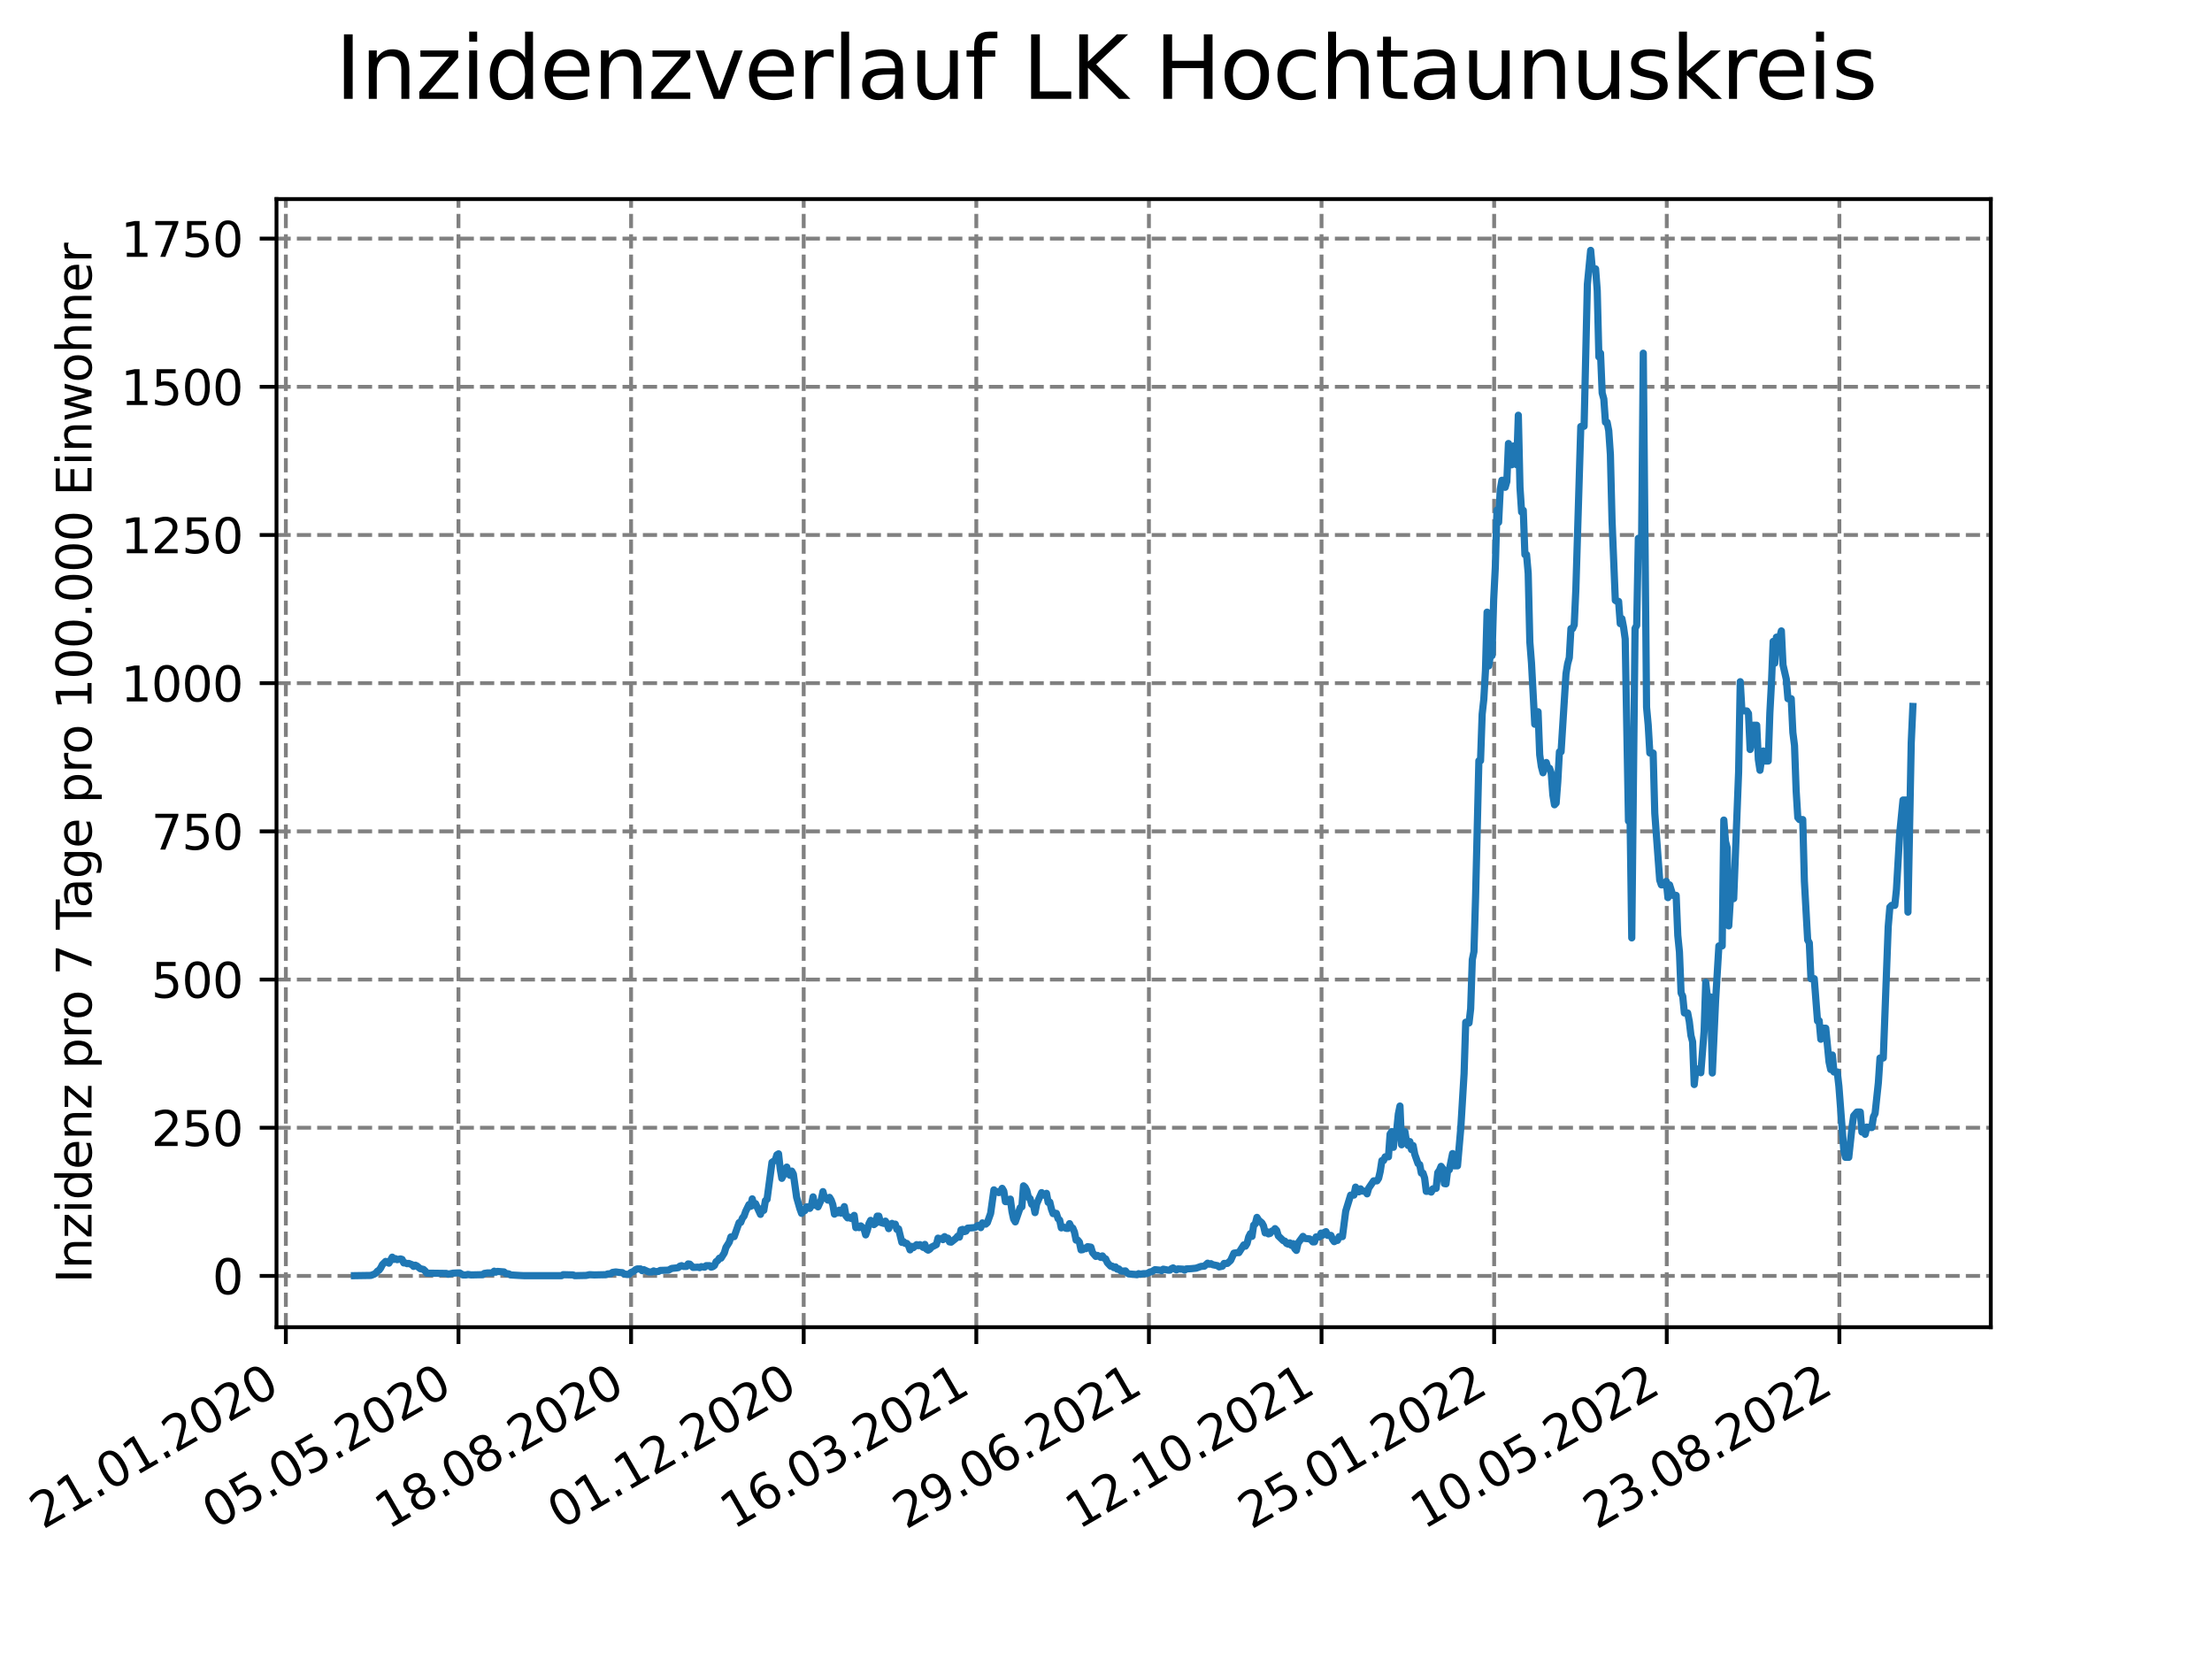 <?xml version="1.0" encoding="utf-8" standalone="no"?>
<!DOCTYPE svg PUBLIC "-//W3C//DTD SVG 1.1//EN"
  "http://www.w3.org/Graphics/SVG/1.1/DTD/svg11.dtd">
<svg xmlns:xlink="http://www.w3.org/1999/xlink" width="460.8pt" height="345.6pt" viewBox="0 0 460.8 345.6" xmlns="http://www.w3.org/2000/svg" version="1.1">
 <defs>
  <style type="text/css">*{stroke-linejoin: round; stroke-linecap: butt}</style>
 </defs>
 <g id="figure_1">
  <g id="patch_1">
   <path d="M 0 345.6 
L 460.8 345.6 
L 460.8 0 
L 0 0 
z
" style="fill: #ffffff"/>
  </g>
  <g id="axes_1">
   <g id="patch_2">
    <path d="M 57.6 276.48 
L 414.72 276.48 
L 414.72 41.472 
L 57.6 41.472 
z
" style="fill: #ffffff"/>
   </g>
   <g id="matplotlib.axis_1">
    <g id="xtick_1">
     <g id="line2d_1">
      <path d="M 59.549 276.48 
L 59.549 41.472 
" clip-path="url(#p6ca1a8570a)" style="fill: none; stroke-dasharray: 2.96,1.28; stroke-dashoffset: 0; stroke: #808080; stroke-width: 0.8"/>
     </g>
     <g id="line2d_2">
      <defs>
       <path id="mdd87f46c0c" d="M 0 0 
L 0 3.5 
" style="stroke: #000000; stroke-width: 0.8"/>
      </defs>
      <g>
       <use xlink:href="#mdd87f46c0c" x="59.549" y="276.48" style="stroke: #000000; stroke-width: 0.8"/>
      </g>
     </g>
     <g id="text_1">
      <!-- 21.01.2020 -->
      <g transform="translate(8.924 318.689) rotate(-30) scale(0.1 -0.1)">
       <defs>
        <path id="DejaVuSans-32" d="M 1228 531 
L 3431 531 
L 3431 0 
L 469 0 
L 469 531 
Q 828 903 1448 1529 
Q 2069 2156 2228 2338 
Q 2531 2678 2651 2914 
Q 2772 3150 2772 3378 
Q 2772 3750 2511 3984 
Q 2250 4219 1831 4219 
Q 1534 4219 1204 4116 
Q 875 4013 500 3803 
L 500 4441 
Q 881 4594 1212 4672 
Q 1544 4750 1819 4750 
Q 2544 4750 2975 4387 
Q 3406 4025 3406 3419 
Q 3406 3131 3298 2873 
Q 3191 2616 2906 2266 
Q 2828 2175 2409 1742 
Q 1991 1309 1228 531 
z
" transform="scale(0.016)"/>
        <path id="DejaVuSans-31" d="M 794 531 
L 1825 531 
L 1825 4091 
L 703 3866 
L 703 4441 
L 1819 4666 
L 2450 4666 
L 2450 531 
L 3481 531 
L 3481 0 
L 794 0 
L 794 531 
z
" transform="scale(0.016)"/>
        <path id="DejaVuSans-2e" d="M 684 794 
L 1344 794 
L 1344 0 
L 684 0 
L 684 794 
z
" transform="scale(0.016)"/>
        <path id="DejaVuSans-30" d="M 2034 4250 
Q 1547 4250 1301 3770 
Q 1056 3291 1056 2328 
Q 1056 1369 1301 889 
Q 1547 409 2034 409 
Q 2525 409 2770 889 
Q 3016 1369 3016 2328 
Q 3016 3291 2770 3770 
Q 2525 4250 2034 4250 
z
M 2034 4750 
Q 2819 4750 3233 4129 
Q 3647 3509 3647 2328 
Q 3647 1150 3233 529 
Q 2819 -91 2034 -91 
Q 1250 -91 836 529 
Q 422 1150 422 2328 
Q 422 3509 836 4129 
Q 1250 4750 2034 4750 
z
" transform="scale(0.016)"/>
       </defs>
       <use xlink:href="#DejaVuSans-32"/>
       <use xlink:href="#DejaVuSans-31" x="63.623"/>
       <use xlink:href="#DejaVuSans-2e" x="127.246"/>
       <use xlink:href="#DejaVuSans-30" x="159.033"/>
       <use xlink:href="#DejaVuSans-31" x="222.656"/>
       <use xlink:href="#DejaVuSans-2e" x="286.279"/>
       <use xlink:href="#DejaVuSans-32" x="318.066"/>
       <use xlink:href="#DejaVuSans-30" x="381.689"/>
       <use xlink:href="#DejaVuSans-32" x="445.312"/>
       <use xlink:href="#DejaVuSans-30" x="508.936"/>
      </g>
     </g>
    </g>
    <g id="xtick_2">
     <g id="line2d_3">
      <path d="M 95.508 276.48 
L 95.508 41.472 
" clip-path="url(#p6ca1a8570a)" style="fill: none; stroke-dasharray: 2.96,1.28; stroke-dashoffset: 0; stroke: #808080; stroke-width: 0.8"/>
     </g>
     <g id="line2d_4">
      <g>
       <use xlink:href="#mdd87f46c0c" x="95.508" y="276.48" style="stroke: #000000; stroke-width: 0.8"/>
      </g>
     </g>
     <g id="text_2">
      <!-- 05.05.2020 -->
      <g transform="translate(44.883 318.689) rotate(-30) scale(0.1 -0.1)">
       <defs>
        <path id="DejaVuSans-35" d="M 691 4666 
L 3169 4666 
L 3169 4134 
L 1269 4134 
L 1269 2991 
Q 1406 3038 1543 3061 
Q 1681 3084 1819 3084 
Q 2600 3084 3056 2656 
Q 3513 2228 3513 1497 
Q 3513 744 3044 326 
Q 2575 -91 1722 -91 
Q 1428 -91 1123 -41 
Q 819 9 494 109 
L 494 744 
Q 775 591 1075 516 
Q 1375 441 1709 441 
Q 2250 441 2565 725 
Q 2881 1009 2881 1497 
Q 2881 1984 2565 2268 
Q 2250 2553 1709 2553 
Q 1456 2553 1204 2497 
Q 953 2441 691 2322 
L 691 4666 
z
" transform="scale(0.016)"/>
       </defs>
       <use xlink:href="#DejaVuSans-30"/>
       <use xlink:href="#DejaVuSans-35" x="63.623"/>
       <use xlink:href="#DejaVuSans-2e" x="127.246"/>
       <use xlink:href="#DejaVuSans-30" x="159.033"/>
       <use xlink:href="#DejaVuSans-35" x="222.656"/>
       <use xlink:href="#DejaVuSans-2e" x="286.279"/>
       <use xlink:href="#DejaVuSans-32" x="318.066"/>
       <use xlink:href="#DejaVuSans-30" x="381.689"/>
       <use xlink:href="#DejaVuSans-32" x="445.312"/>
       <use xlink:href="#DejaVuSans-30" x="508.936"/>
      </g>
     </g>
    </g>
    <g id="xtick_3">
     <g id="line2d_5">
      <path d="M 131.466 276.48 
L 131.466 41.472 
" clip-path="url(#p6ca1a8570a)" style="fill: none; stroke-dasharray: 2.96,1.28; stroke-dashoffset: 0; stroke: #808080; stroke-width: 0.8"/>
     </g>
     <g id="line2d_6">
      <g>
       <use xlink:href="#mdd87f46c0c" x="131.466" y="276.48" style="stroke: #000000; stroke-width: 0.8"/>
      </g>
     </g>
     <g id="text_3">
      <!-- 18.08.2020 -->
      <g transform="translate(80.841 318.689) rotate(-30) scale(0.1 -0.1)">
       <defs>
        <path id="DejaVuSans-38" d="M 2034 2216 
Q 1584 2216 1326 1975 
Q 1069 1734 1069 1313 
Q 1069 891 1326 650 
Q 1584 409 2034 409 
Q 2484 409 2743 651 
Q 3003 894 3003 1313 
Q 3003 1734 2745 1975 
Q 2488 2216 2034 2216 
z
M 1403 2484 
Q 997 2584 770 2862 
Q 544 3141 544 3541 
Q 544 4100 942 4425 
Q 1341 4750 2034 4750 
Q 2731 4750 3128 4425 
Q 3525 4100 3525 3541 
Q 3525 3141 3298 2862 
Q 3072 2584 2669 2484 
Q 3125 2378 3379 2068 
Q 3634 1759 3634 1313 
Q 3634 634 3220 271 
Q 2806 -91 2034 -91 
Q 1263 -91 848 271 
Q 434 634 434 1313 
Q 434 1759 690 2068 
Q 947 2378 1403 2484 
z
M 1172 3481 
Q 1172 3119 1398 2916 
Q 1625 2713 2034 2713 
Q 2441 2713 2670 2916 
Q 2900 3119 2900 3481 
Q 2900 3844 2670 4047 
Q 2441 4250 2034 4250 
Q 1625 4250 1398 4047 
Q 1172 3844 1172 3481 
z
" transform="scale(0.016)"/>
       </defs>
       <use xlink:href="#DejaVuSans-31"/>
       <use xlink:href="#DejaVuSans-38" x="63.623"/>
       <use xlink:href="#DejaVuSans-2e" x="127.246"/>
       <use xlink:href="#DejaVuSans-30" x="159.033"/>
       <use xlink:href="#DejaVuSans-38" x="222.656"/>
       <use xlink:href="#DejaVuSans-2e" x="286.279"/>
       <use xlink:href="#DejaVuSans-32" x="318.066"/>
       <use xlink:href="#DejaVuSans-30" x="381.689"/>
       <use xlink:href="#DejaVuSans-32" x="445.312"/>
       <use xlink:href="#DejaVuSans-30" x="508.936"/>
      </g>
     </g>
    </g>
    <g id="xtick_4">
     <g id="line2d_7">
      <path d="M 167.425 276.48 
L 167.425 41.472 
" clip-path="url(#p6ca1a8570a)" style="fill: none; stroke-dasharray: 2.96,1.28; stroke-dashoffset: 0; stroke: #808080; stroke-width: 0.8"/>
     </g>
     <g id="line2d_8">
      <g>
       <use xlink:href="#mdd87f46c0c" x="167.425" y="276.48" style="stroke: #000000; stroke-width: 0.8"/>
      </g>
     </g>
     <g id="text_4">
      <!-- 01.12.2020 -->
      <g transform="translate(116.8 318.689) rotate(-30) scale(0.1 -0.1)">
       <use xlink:href="#DejaVuSans-30"/>
       <use xlink:href="#DejaVuSans-31" x="63.623"/>
       <use xlink:href="#DejaVuSans-2e" x="127.246"/>
       <use xlink:href="#DejaVuSans-31" x="159.033"/>
       <use xlink:href="#DejaVuSans-32" x="222.656"/>
       <use xlink:href="#DejaVuSans-2e" x="286.279"/>
       <use xlink:href="#DejaVuSans-32" x="318.066"/>
       <use xlink:href="#DejaVuSans-30" x="381.689"/>
       <use xlink:href="#DejaVuSans-32" x="445.312"/>
       <use xlink:href="#DejaVuSans-30" x="508.936"/>
      </g>
     </g>
    </g>
    <g id="xtick_5">
     <g id="line2d_9">
      <path d="M 203.383 276.48 
L 203.383 41.472 
" clip-path="url(#p6ca1a8570a)" style="fill: none; stroke-dasharray: 2.96,1.28; stroke-dashoffset: 0; stroke: #808080; stroke-width: 0.8"/>
     </g>
     <g id="line2d_10">
      <g>
       <use xlink:href="#mdd87f46c0c" x="203.383" y="276.48" style="stroke: #000000; stroke-width: 0.8"/>
      </g>
     </g>
     <g id="text_5">
      <!-- 16.03.2021 -->
      <g transform="translate(152.758 318.689) rotate(-30) scale(0.1 -0.1)">
       <defs>
        <path id="DejaVuSans-36" d="M 2113 2584 
Q 1688 2584 1439 2293 
Q 1191 2003 1191 1497 
Q 1191 994 1439 701 
Q 1688 409 2113 409 
Q 2538 409 2786 701 
Q 3034 994 3034 1497 
Q 3034 2003 2786 2293 
Q 2538 2584 2113 2584 
z
M 3366 4563 
L 3366 3988 
Q 3128 4100 2886 4159 
Q 2644 4219 2406 4219 
Q 1781 4219 1451 3797 
Q 1122 3375 1075 2522 
Q 1259 2794 1537 2939 
Q 1816 3084 2150 3084 
Q 2853 3084 3261 2657 
Q 3669 2231 3669 1497 
Q 3669 778 3244 343 
Q 2819 -91 2113 -91 
Q 1303 -91 875 529 
Q 447 1150 447 2328 
Q 447 3434 972 4092 
Q 1497 4750 2381 4750 
Q 2619 4750 2861 4703 
Q 3103 4656 3366 4563 
z
" transform="scale(0.016)"/>
        <path id="DejaVuSans-33" d="M 2597 2516 
Q 3050 2419 3304 2112 
Q 3559 1806 3559 1356 
Q 3559 666 3084 287 
Q 2609 -91 1734 -91 
Q 1441 -91 1130 -33 
Q 819 25 488 141 
L 488 750 
Q 750 597 1062 519 
Q 1375 441 1716 441 
Q 2309 441 2620 675 
Q 2931 909 2931 1356 
Q 2931 1769 2642 2001 
Q 2353 2234 1838 2234 
L 1294 2234 
L 1294 2753 
L 1863 2753 
Q 2328 2753 2575 2939 
Q 2822 3125 2822 3475 
Q 2822 3834 2567 4026 
Q 2313 4219 1838 4219 
Q 1578 4219 1281 4162 
Q 984 4106 628 3988 
L 628 4550 
Q 988 4650 1302 4700 
Q 1616 4750 1894 4750 
Q 2613 4750 3031 4423 
Q 3450 4097 3450 3541 
Q 3450 3153 3228 2886 
Q 3006 2619 2597 2516 
z
" transform="scale(0.016)"/>
       </defs>
       <use xlink:href="#DejaVuSans-31"/>
       <use xlink:href="#DejaVuSans-36" x="63.623"/>
       <use xlink:href="#DejaVuSans-2e" x="127.246"/>
       <use xlink:href="#DejaVuSans-30" x="159.033"/>
       <use xlink:href="#DejaVuSans-33" x="222.656"/>
       <use xlink:href="#DejaVuSans-2e" x="286.279"/>
       <use xlink:href="#DejaVuSans-32" x="318.066"/>
       <use xlink:href="#DejaVuSans-30" x="381.689"/>
       <use xlink:href="#DejaVuSans-32" x="445.312"/>
       <use xlink:href="#DejaVuSans-31" x="508.936"/>
      </g>
     </g>
    </g>
    <g id="xtick_6">
     <g id="line2d_11">
      <path d="M 239.342 276.48 
L 239.342 41.472 
" clip-path="url(#p6ca1a8570a)" style="fill: none; stroke-dasharray: 2.96,1.28; stroke-dashoffset: 0; stroke: #808080; stroke-width: 0.8"/>
     </g>
     <g id="line2d_12">
      <g>
       <use xlink:href="#mdd87f46c0c" x="239.342" y="276.48" style="stroke: #000000; stroke-width: 0.8"/>
      </g>
     </g>
     <g id="text_6">
      <!-- 29.06.2021 -->
      <g transform="translate(188.717 318.689) rotate(-30) scale(0.1 -0.1)">
       <defs>
        <path id="DejaVuSans-39" d="M 703 97 
L 703 672 
Q 941 559 1184 500 
Q 1428 441 1663 441 
Q 2288 441 2617 861 
Q 2947 1281 2994 2138 
Q 2813 1869 2534 1725 
Q 2256 1581 1919 1581 
Q 1219 1581 811 2004 
Q 403 2428 403 3163 
Q 403 3881 828 4315 
Q 1253 4750 1959 4750 
Q 2769 4750 3195 4129 
Q 3622 3509 3622 2328 
Q 3622 1225 3098 567 
Q 2575 -91 1691 -91 
Q 1453 -91 1209 -44 
Q 966 3 703 97 
z
M 1959 2075 
Q 2384 2075 2632 2365 
Q 2881 2656 2881 3163 
Q 2881 3666 2632 3958 
Q 2384 4250 1959 4250 
Q 1534 4250 1286 3958 
Q 1038 3666 1038 3163 
Q 1038 2656 1286 2365 
Q 1534 2075 1959 2075 
z
" transform="scale(0.016)"/>
       </defs>
       <use xlink:href="#DejaVuSans-32"/>
       <use xlink:href="#DejaVuSans-39" x="63.623"/>
       <use xlink:href="#DejaVuSans-2e" x="127.246"/>
       <use xlink:href="#DejaVuSans-30" x="159.033"/>
       <use xlink:href="#DejaVuSans-36" x="222.656"/>
       <use xlink:href="#DejaVuSans-2e" x="286.279"/>
       <use xlink:href="#DejaVuSans-32" x="318.066"/>
       <use xlink:href="#DejaVuSans-30" x="381.689"/>
       <use xlink:href="#DejaVuSans-32" x="445.312"/>
       <use xlink:href="#DejaVuSans-31" x="508.936"/>
      </g>
     </g>
    </g>
    <g id="xtick_7">
     <g id="line2d_13">
      <path d="M 275.301 276.48 
L 275.301 41.472 
" clip-path="url(#p6ca1a8570a)" style="fill: none; stroke-dasharray: 2.96,1.28; stroke-dashoffset: 0; stroke: #808080; stroke-width: 0.8"/>
     </g>
     <g id="line2d_14">
      <g>
       <use xlink:href="#mdd87f46c0c" x="275.301" y="276.48" style="stroke: #000000; stroke-width: 0.8"/>
      </g>
     </g>
     <g id="text_7">
      <!-- 12.10.2021 -->
      <g transform="translate(224.675 318.689) rotate(-30) scale(0.1 -0.1)">
       <use xlink:href="#DejaVuSans-31"/>
       <use xlink:href="#DejaVuSans-32" x="63.623"/>
       <use xlink:href="#DejaVuSans-2e" x="127.246"/>
       <use xlink:href="#DejaVuSans-31" x="159.033"/>
       <use xlink:href="#DejaVuSans-30" x="222.656"/>
       <use xlink:href="#DejaVuSans-2e" x="286.279"/>
       <use xlink:href="#DejaVuSans-32" x="318.066"/>
       <use xlink:href="#DejaVuSans-30" x="381.689"/>
       <use xlink:href="#DejaVuSans-32" x="445.312"/>
       <use xlink:href="#DejaVuSans-31" x="508.936"/>
      </g>
     </g>
    </g>
    <g id="xtick_8">
     <g id="line2d_15">
      <path d="M 311.259 276.48 
L 311.259 41.472 
" clip-path="url(#p6ca1a8570a)" style="fill: none; stroke-dasharray: 2.96,1.28; stroke-dashoffset: 0; stroke: #808080; stroke-width: 0.8"/>
     </g>
     <g id="line2d_16">
      <g>
       <use xlink:href="#mdd87f46c0c" x="311.259" y="276.48" style="stroke: #000000; stroke-width: 0.8"/>
      </g>
     </g>
     <g id="text_8">
      <!-- 25.01.2022 -->
      <g transform="translate(260.634 318.689) rotate(-30) scale(0.1 -0.1)">
       <use xlink:href="#DejaVuSans-32"/>
       <use xlink:href="#DejaVuSans-35" x="63.623"/>
       <use xlink:href="#DejaVuSans-2e" x="127.246"/>
       <use xlink:href="#DejaVuSans-30" x="159.033"/>
       <use xlink:href="#DejaVuSans-31" x="222.656"/>
       <use xlink:href="#DejaVuSans-2e" x="286.279"/>
       <use xlink:href="#DejaVuSans-32" x="318.066"/>
       <use xlink:href="#DejaVuSans-30" x="381.689"/>
       <use xlink:href="#DejaVuSans-32" x="445.312"/>
       <use xlink:href="#DejaVuSans-32" x="508.936"/>
      </g>
     </g>
    </g>
    <g id="xtick_9">
     <g id="line2d_17">
      <path d="M 347.218 276.48 
L 347.218 41.472 
" clip-path="url(#p6ca1a8570a)" style="fill: none; stroke-dasharray: 2.96,1.28; stroke-dashoffset: 0; stroke: #808080; stroke-width: 0.8"/>
     </g>
     <g id="line2d_18">
      <g>
       <use xlink:href="#mdd87f46c0c" x="347.218" y="276.48" style="stroke: #000000; stroke-width: 0.8"/>
      </g>
     </g>
     <g id="text_9">
      <!-- 10.05.2022 -->
      <g transform="translate(296.593 318.689) rotate(-30) scale(0.1 -0.1)">
       <use xlink:href="#DejaVuSans-31"/>
       <use xlink:href="#DejaVuSans-30" x="63.623"/>
       <use xlink:href="#DejaVuSans-2e" x="127.246"/>
       <use xlink:href="#DejaVuSans-30" x="159.033"/>
       <use xlink:href="#DejaVuSans-35" x="222.656"/>
       <use xlink:href="#DejaVuSans-2e" x="286.279"/>
       <use xlink:href="#DejaVuSans-32" x="318.066"/>
       <use xlink:href="#DejaVuSans-30" x="381.689"/>
       <use xlink:href="#DejaVuSans-32" x="445.312"/>
       <use xlink:href="#DejaVuSans-32" x="508.936"/>
      </g>
     </g>
    </g>
    <g id="xtick_10">
     <g id="line2d_19">
      <path d="M 383.176 276.48 
L 383.176 41.472 
" clip-path="url(#p6ca1a8570a)" style="fill: none; stroke-dasharray: 2.96,1.28; stroke-dashoffset: 0; stroke: #808080; stroke-width: 0.8"/>
     </g>
     <g id="line2d_20">
      <g>
       <use xlink:href="#mdd87f46c0c" x="383.176" y="276.48" style="stroke: #000000; stroke-width: 0.8"/>
      </g>
     </g>
     <g id="text_10">
      <!-- 23.08.2022 -->
      <g transform="translate(332.551 318.689) rotate(-30) scale(0.1 -0.1)">
       <use xlink:href="#DejaVuSans-32"/>
       <use xlink:href="#DejaVuSans-33" x="63.623"/>
       <use xlink:href="#DejaVuSans-2e" x="127.246"/>
       <use xlink:href="#DejaVuSans-30" x="159.033"/>
       <use xlink:href="#DejaVuSans-38" x="222.656"/>
       <use xlink:href="#DejaVuSans-2e" x="286.279"/>
       <use xlink:href="#DejaVuSans-32" x="318.066"/>
       <use xlink:href="#DejaVuSans-30" x="381.689"/>
       <use xlink:href="#DejaVuSans-32" x="445.312"/>
       <use xlink:href="#DejaVuSans-32" x="508.936"/>
      </g>
     </g>
    </g>
   </g>
   <g id="matplotlib.axis_2">
    <g id="ytick_1">
     <g id="line2d_21">
      <path d="M 57.6 265.798 
L 414.72 265.798 
" clip-path="url(#p6ca1a8570a)" style="fill: none; stroke-dasharray: 2.96,1.28; stroke-dashoffset: 0; stroke: #808080; stroke-width: 0.8"/>
     </g>
     <g id="line2d_22">
      <defs>
       <path id="m9682d1f1f8" d="M 0 0 
L -3.5 0 
" style="stroke: #000000; stroke-width: 0.8"/>
      </defs>
      <g>
       <use xlink:href="#m9682d1f1f8" x="57.6" y="265.798" style="stroke: #000000; stroke-width: 0.8"/>
      </g>
     </g>
     <g id="text_11">
      <!-- 0 -->
      <g transform="translate(44.237 269.597) scale(0.1 -0.1)">
       <use xlink:href="#DejaVuSans-30"/>
      </g>
     </g>
    </g>
    <g id="ytick_2">
     <g id="line2d_23">
      <path d="M 57.6 234.927 
L 414.72 234.927 
" clip-path="url(#p6ca1a8570a)" style="fill: none; stroke-dasharray: 2.96,1.28; stroke-dashoffset: 0; stroke: #808080; stroke-width: 0.8"/>
     </g>
     <g id="line2d_24">
      <g>
       <use xlink:href="#m9682d1f1f8" x="57.6" y="234.927" style="stroke: #000000; stroke-width: 0.8"/>
      </g>
     </g>
     <g id="text_12">
      <!-- 250 -->
      <g transform="translate(31.512 238.727) scale(0.1 -0.1)">
       <use xlink:href="#DejaVuSans-32"/>
       <use xlink:href="#DejaVuSans-35" x="63.623"/>
       <use xlink:href="#DejaVuSans-30" x="127.246"/>
      </g>
     </g>
    </g>
    <g id="ytick_3">
     <g id="line2d_25">
      <path d="M 57.6 204.057 
L 414.72 204.057 
" clip-path="url(#p6ca1a8570a)" style="fill: none; stroke-dasharray: 2.96,1.28; stroke-dashoffset: 0; stroke: #808080; stroke-width: 0.8"/>
     </g>
     <g id="line2d_26">
      <g>
       <use xlink:href="#m9682d1f1f8" x="57.6" y="204.057" style="stroke: #000000; stroke-width: 0.8"/>
      </g>
     </g>
     <g id="text_13">
      <!-- 500 -->
      <g transform="translate(31.512 207.856) scale(0.1 -0.1)">
       <use xlink:href="#DejaVuSans-35"/>
       <use xlink:href="#DejaVuSans-30" x="63.623"/>
       <use xlink:href="#DejaVuSans-30" x="127.246"/>
      </g>
     </g>
    </g>
    <g id="ytick_4">
     <g id="line2d_27">
      <path d="M 57.6 173.187 
L 414.72 173.187 
" clip-path="url(#p6ca1a8570a)" style="fill: none; stroke-dasharray: 2.96,1.28; stroke-dashoffset: 0; stroke: #808080; stroke-width: 0.8"/>
     </g>
     <g id="line2d_28">
      <g>
       <use xlink:href="#m9682d1f1f8" x="57.6" y="173.187" style="stroke: #000000; stroke-width: 0.8"/>
      </g>
     </g>
     <g id="text_14">
      <!-- 750 -->
      <g transform="translate(31.512 176.986) scale(0.1 -0.1)">
       <defs>
        <path id="DejaVuSans-37" d="M 525 4666 
L 3525 4666 
L 3525 4397 
L 1831 0 
L 1172 0 
L 2766 4134 
L 525 4134 
L 525 4666 
z
" transform="scale(0.016)"/>
       </defs>
       <use xlink:href="#DejaVuSans-37"/>
       <use xlink:href="#DejaVuSans-35" x="63.623"/>
       <use xlink:href="#DejaVuSans-30" x="127.246"/>
      </g>
     </g>
    </g>
    <g id="ytick_5">
     <g id="line2d_29">
      <path d="M 57.6 142.316 
L 414.72 142.316 
" clip-path="url(#p6ca1a8570a)" style="fill: none; stroke-dasharray: 2.96,1.28; stroke-dashoffset: 0; stroke: #808080; stroke-width: 0.8"/>
     </g>
     <g id="line2d_30">
      <g>
       <use xlink:href="#m9682d1f1f8" x="57.6" y="142.316" style="stroke: #000000; stroke-width: 0.8"/>
      </g>
     </g>
     <g id="text_15">
      <!-- 1000 -->
      <g transform="translate(25.15 146.115) scale(0.1 -0.1)">
       <use xlink:href="#DejaVuSans-31"/>
       <use xlink:href="#DejaVuSans-30" x="63.623"/>
       <use xlink:href="#DejaVuSans-30" x="127.246"/>
       <use xlink:href="#DejaVuSans-30" x="190.869"/>
      </g>
     </g>
    </g>
    <g id="ytick_6">
     <g id="line2d_31">
      <path d="M 57.6 111.446 
L 414.72 111.446 
" clip-path="url(#p6ca1a8570a)" style="fill: none; stroke-dasharray: 2.96,1.28; stroke-dashoffset: 0; stroke: #808080; stroke-width: 0.8"/>
     </g>
     <g id="line2d_32">
      <g>
       <use xlink:href="#m9682d1f1f8" x="57.6" y="111.446" style="stroke: #000000; stroke-width: 0.8"/>
      </g>
     </g>
     <g id="text_16">
      <!-- 1250 -->
      <g transform="translate(25.15 115.245) scale(0.1 -0.1)">
       <use xlink:href="#DejaVuSans-31"/>
       <use xlink:href="#DejaVuSans-32" x="63.623"/>
       <use xlink:href="#DejaVuSans-35" x="127.246"/>
       <use xlink:href="#DejaVuSans-30" x="190.869"/>
      </g>
     </g>
    </g>
    <g id="ytick_7">
     <g id="line2d_33">
      <path d="M 57.6 80.575 
L 414.72 80.575 
" clip-path="url(#p6ca1a8570a)" style="fill: none; stroke-dasharray: 2.96,1.28; stroke-dashoffset: 0; stroke: #808080; stroke-width: 0.8"/>
     </g>
     <g id="line2d_34">
      <g>
       <use xlink:href="#m9682d1f1f8" x="57.6" y="80.575" style="stroke: #000000; stroke-width: 0.8"/>
      </g>
     </g>
     <g id="text_17">
      <!-- 1500 -->
      <g transform="translate(25.15 84.374) scale(0.1 -0.1)">
       <use xlink:href="#DejaVuSans-31"/>
       <use xlink:href="#DejaVuSans-35" x="63.623"/>
       <use xlink:href="#DejaVuSans-30" x="127.246"/>
       <use xlink:href="#DejaVuSans-30" x="190.869"/>
      </g>
     </g>
    </g>
    <g id="ytick_8">
     <g id="line2d_35">
      <path d="M 57.6 49.705 
L 414.72 49.705 
" clip-path="url(#p6ca1a8570a)" style="fill: none; stroke-dasharray: 2.96,1.28; stroke-dashoffset: 0; stroke: #808080; stroke-width: 0.8"/>
     </g>
     <g id="line2d_36">
      <g>
       <use xlink:href="#m9682d1f1f8" x="57.6" y="49.705" style="stroke: #000000; stroke-width: 0.8"/>
      </g>
     </g>
     <g id="text_18">
      <!-- 1750 -->
      <g transform="translate(25.15 53.504) scale(0.1 -0.1)">
       <use xlink:href="#DejaVuSans-31"/>
       <use xlink:href="#DejaVuSans-37" x="63.623"/>
       <use xlink:href="#DejaVuSans-35" x="127.246"/>
       <use xlink:href="#DejaVuSans-30" x="190.869"/>
      </g>
     </g>
    </g>
    <g id="text_19">
     <!-- Inzidenz pro 7 Tage pro 100.000 Einwohner -->
     <g transform="translate(19.07 267.301) rotate(-90) scale(0.1 -0.1)">
      <defs>
       <path id="DejaVuSans-49" d="M 628 4666 
L 1259 4666 
L 1259 0 
L 628 0 
L 628 4666 
z
" transform="scale(0.016)"/>
       <path id="DejaVuSans-6e" d="M 3513 2113 
L 3513 0 
L 2938 0 
L 2938 2094 
Q 2938 2591 2744 2837 
Q 2550 3084 2163 3084 
Q 1697 3084 1428 2787 
Q 1159 2491 1159 1978 
L 1159 0 
L 581 0 
L 581 3500 
L 1159 3500 
L 1159 2956 
Q 1366 3272 1645 3428 
Q 1925 3584 2291 3584 
Q 2894 3584 3203 3211 
Q 3513 2838 3513 2113 
z
" transform="scale(0.016)"/>
       <path id="DejaVuSans-7a" d="M 353 3500 
L 3084 3500 
L 3084 2975 
L 922 459 
L 3084 459 
L 3084 0 
L 275 0 
L 275 525 
L 2438 3041 
L 353 3041 
L 353 3500 
z
" transform="scale(0.016)"/>
       <path id="DejaVuSans-69" d="M 603 3500 
L 1178 3500 
L 1178 0 
L 603 0 
L 603 3500 
z
M 603 4863 
L 1178 4863 
L 1178 4134 
L 603 4134 
L 603 4863 
z
" transform="scale(0.016)"/>
       <path id="DejaVuSans-64" d="M 2906 2969 
L 2906 4863 
L 3481 4863 
L 3481 0 
L 2906 0 
L 2906 525 
Q 2725 213 2448 61 
Q 2172 -91 1784 -91 
Q 1150 -91 751 415 
Q 353 922 353 1747 
Q 353 2572 751 3078 
Q 1150 3584 1784 3584 
Q 2172 3584 2448 3432 
Q 2725 3281 2906 2969 
z
M 947 1747 
Q 947 1113 1208 752 
Q 1469 391 1925 391 
Q 2381 391 2643 752 
Q 2906 1113 2906 1747 
Q 2906 2381 2643 2742 
Q 2381 3103 1925 3103 
Q 1469 3103 1208 2742 
Q 947 2381 947 1747 
z
" transform="scale(0.016)"/>
       <path id="DejaVuSans-65" d="M 3597 1894 
L 3597 1613 
L 953 1613 
Q 991 1019 1311 708 
Q 1631 397 2203 397 
Q 2534 397 2845 478 
Q 3156 559 3463 722 
L 3463 178 
Q 3153 47 2828 -22 
Q 2503 -91 2169 -91 
Q 1331 -91 842 396 
Q 353 884 353 1716 
Q 353 2575 817 3079 
Q 1281 3584 2069 3584 
Q 2775 3584 3186 3129 
Q 3597 2675 3597 1894 
z
M 3022 2063 
Q 3016 2534 2758 2815 
Q 2500 3097 2075 3097 
Q 1594 3097 1305 2825 
Q 1016 2553 972 2059 
L 3022 2063 
z
" transform="scale(0.016)"/>
       <path id="DejaVuSans-20" transform="scale(0.016)"/>
       <path id="DejaVuSans-70" d="M 1159 525 
L 1159 -1331 
L 581 -1331 
L 581 3500 
L 1159 3500 
L 1159 2969 
Q 1341 3281 1617 3432 
Q 1894 3584 2278 3584 
Q 2916 3584 3314 3078 
Q 3713 2572 3713 1747 
Q 3713 922 3314 415 
Q 2916 -91 2278 -91 
Q 1894 -91 1617 61 
Q 1341 213 1159 525 
z
M 3116 1747 
Q 3116 2381 2855 2742 
Q 2594 3103 2138 3103 
Q 1681 3103 1420 2742 
Q 1159 2381 1159 1747 
Q 1159 1113 1420 752 
Q 1681 391 2138 391 
Q 2594 391 2855 752 
Q 3116 1113 3116 1747 
z
" transform="scale(0.016)"/>
       <path id="DejaVuSans-72" d="M 2631 2963 
Q 2534 3019 2420 3045 
Q 2306 3072 2169 3072 
Q 1681 3072 1420 2755 
Q 1159 2438 1159 1844 
L 1159 0 
L 581 0 
L 581 3500 
L 1159 3500 
L 1159 2956 
Q 1341 3275 1631 3429 
Q 1922 3584 2338 3584 
Q 2397 3584 2469 3576 
Q 2541 3569 2628 3553 
L 2631 2963 
z
" transform="scale(0.016)"/>
       <path id="DejaVuSans-6f" d="M 1959 3097 
Q 1497 3097 1228 2736 
Q 959 2375 959 1747 
Q 959 1119 1226 758 
Q 1494 397 1959 397 
Q 2419 397 2687 759 
Q 2956 1122 2956 1747 
Q 2956 2369 2687 2733 
Q 2419 3097 1959 3097 
z
M 1959 3584 
Q 2709 3584 3137 3096 
Q 3566 2609 3566 1747 
Q 3566 888 3137 398 
Q 2709 -91 1959 -91 
Q 1206 -91 779 398 
Q 353 888 353 1747 
Q 353 2609 779 3096 
Q 1206 3584 1959 3584 
z
" transform="scale(0.016)"/>
       <path id="DejaVuSans-54" d="M -19 4666 
L 3928 4666 
L 3928 4134 
L 2272 4134 
L 2272 0 
L 1638 0 
L 1638 4134 
L -19 4134 
L -19 4666 
z
" transform="scale(0.016)"/>
       <path id="DejaVuSans-61" d="M 2194 1759 
Q 1497 1759 1228 1600 
Q 959 1441 959 1056 
Q 959 750 1161 570 
Q 1363 391 1709 391 
Q 2188 391 2477 730 
Q 2766 1069 2766 1631 
L 2766 1759 
L 2194 1759 
z
M 3341 1997 
L 3341 0 
L 2766 0 
L 2766 531 
Q 2569 213 2275 61 
Q 1981 -91 1556 -91 
Q 1019 -91 701 211 
Q 384 513 384 1019 
Q 384 1609 779 1909 
Q 1175 2209 1959 2209 
L 2766 2209 
L 2766 2266 
Q 2766 2663 2505 2880 
Q 2244 3097 1772 3097 
Q 1472 3097 1187 3025 
Q 903 2953 641 2809 
L 641 3341 
Q 956 3463 1253 3523 
Q 1550 3584 1831 3584 
Q 2591 3584 2966 3190 
Q 3341 2797 3341 1997 
z
" transform="scale(0.016)"/>
       <path id="DejaVuSans-67" d="M 2906 1791 
Q 2906 2416 2648 2759 
Q 2391 3103 1925 3103 
Q 1463 3103 1205 2759 
Q 947 2416 947 1791 
Q 947 1169 1205 825 
Q 1463 481 1925 481 
Q 2391 481 2648 825 
Q 2906 1169 2906 1791 
z
M 3481 434 
Q 3481 -459 3084 -895 
Q 2688 -1331 1869 -1331 
Q 1566 -1331 1297 -1286 
Q 1028 -1241 775 -1147 
L 775 -588 
Q 1028 -725 1275 -790 
Q 1522 -856 1778 -856 
Q 2344 -856 2625 -561 
Q 2906 -266 2906 331 
L 2906 616 
Q 2728 306 2450 153 
Q 2172 0 1784 0 
Q 1141 0 747 490 
Q 353 981 353 1791 
Q 353 2603 747 3093 
Q 1141 3584 1784 3584 
Q 2172 3584 2450 3431 
Q 2728 3278 2906 2969 
L 2906 3500 
L 3481 3500 
L 3481 434 
z
" transform="scale(0.016)"/>
       <path id="DejaVuSans-45" d="M 628 4666 
L 3578 4666 
L 3578 4134 
L 1259 4134 
L 1259 2753 
L 3481 2753 
L 3481 2222 
L 1259 2222 
L 1259 531 
L 3634 531 
L 3634 0 
L 628 0 
L 628 4666 
z
" transform="scale(0.016)"/>
       <path id="DejaVuSans-77" d="M 269 3500 
L 844 3500 
L 1563 769 
L 2278 3500 
L 2956 3500 
L 3675 769 
L 4391 3500 
L 4966 3500 
L 4050 0 
L 3372 0 
L 2619 2869 
L 1863 0 
L 1184 0 
L 269 3500 
z
" transform="scale(0.016)"/>
       <path id="DejaVuSans-68" d="M 3513 2113 
L 3513 0 
L 2938 0 
L 2938 2094 
Q 2938 2591 2744 2837 
Q 2550 3084 2163 3084 
Q 1697 3084 1428 2787 
Q 1159 2491 1159 1978 
L 1159 0 
L 581 0 
L 581 4863 
L 1159 4863 
L 1159 2956 
Q 1366 3272 1645 3428 
Q 1925 3584 2291 3584 
Q 2894 3584 3203 3211 
Q 3513 2838 3513 2113 
z
" transform="scale(0.016)"/>
      </defs>
      <use xlink:href="#DejaVuSans-49"/>
      <use xlink:href="#DejaVuSans-6e" x="29.492"/>
      <use xlink:href="#DejaVuSans-7a" x="92.871"/>
      <use xlink:href="#DejaVuSans-69" x="145.361"/>
      <use xlink:href="#DejaVuSans-64" x="173.145"/>
      <use xlink:href="#DejaVuSans-65" x="236.621"/>
      <use xlink:href="#DejaVuSans-6e" x="298.145"/>
      <use xlink:href="#DejaVuSans-7a" x="361.523"/>
      <use xlink:href="#DejaVuSans-20" x="414.014"/>
      <use xlink:href="#DejaVuSans-70" x="445.801"/>
      <use xlink:href="#DejaVuSans-72" x="509.277"/>
      <use xlink:href="#DejaVuSans-6f" x="548.141"/>
      <use xlink:href="#DejaVuSans-20" x="609.322"/>
      <use xlink:href="#DejaVuSans-37" x="641.109"/>
      <use xlink:href="#DejaVuSans-20" x="704.732"/>
      <use xlink:href="#DejaVuSans-54" x="736.52"/>
      <use xlink:href="#DejaVuSans-61" x="781.104"/>
      <use xlink:href="#DejaVuSans-67" x="842.383"/>
      <use xlink:href="#DejaVuSans-65" x="905.859"/>
      <use xlink:href="#DejaVuSans-20" x="967.383"/>
      <use xlink:href="#DejaVuSans-70" x="999.17"/>
      <use xlink:href="#DejaVuSans-72" x="1062.646"/>
      <use xlink:href="#DejaVuSans-6f" x="1101.51"/>
      <use xlink:href="#DejaVuSans-20" x="1162.691"/>
      <use xlink:href="#DejaVuSans-31" x="1194.479"/>
      <use xlink:href="#DejaVuSans-30" x="1258.102"/>
      <use xlink:href="#DejaVuSans-30" x="1321.725"/>
      <use xlink:href="#DejaVuSans-2e" x="1385.348"/>
      <use xlink:href="#DejaVuSans-30" x="1417.135"/>
      <use xlink:href="#DejaVuSans-30" x="1480.758"/>
      <use xlink:href="#DejaVuSans-30" x="1544.381"/>
      <use xlink:href="#DejaVuSans-20" x="1608.004"/>
      <use xlink:href="#DejaVuSans-45" x="1639.791"/>
      <use xlink:href="#DejaVuSans-69" x="1702.975"/>
      <use xlink:href="#DejaVuSans-6e" x="1730.758"/>
      <use xlink:href="#DejaVuSans-77" x="1794.137"/>
      <use xlink:href="#DejaVuSans-6f" x="1875.924"/>
      <use xlink:href="#DejaVuSans-68" x="1937.105"/>
      <use xlink:href="#DejaVuSans-6e" x="2000.484"/>
      <use xlink:href="#DejaVuSans-65" x="2063.863"/>
      <use xlink:href="#DejaVuSans-72" x="2125.387"/>
     </g>
    </g>
   </g>
   <g id="line2d_37">
    <path d="M 73.833 265.746 
L 77.257 265.694 
L 77.942 265.433 
L 78.285 265.224 
L 78.627 264.808 
L 78.97 264.599 
L 79.312 264.13 
L 79.655 263.452 
L 80.34 262.775 
L 80.682 262.879 
L 81.024 263.14 
L 81.709 261.889 
L 82.052 262.358 
L 82.394 262.201 
L 82.737 262.41 
L 83.422 262.254 
L 83.764 262.358 
L 84.107 263.088 
L 84.449 263.088 
L 84.792 263.244 
L 85.134 263.192 
L 85.819 263.452 
L 86.161 263.817 
L 86.504 263.557 
L 86.846 263.713 
L 87.531 264.286 
L 88.216 264.443 
L 88.559 264.755 
L 88.901 265.224 
L 93.011 265.277 
L 93.353 265.433 
L 94.38 265.224 
L 95.408 265.172 
L 95.75 265.172 
L 96.435 265.589 
L 97.12 265.589 
L 97.463 265.485 
L 98.148 265.589 
L 100.545 265.537 
L 100.887 265.277 
L 101.572 265.172 
L 102.257 265.172 
L 102.6 265.172 
L 102.942 264.808 
L 103.285 265.016 
L 103.627 264.86 
L 104.997 264.964 
L 105.339 265.277 
L 106.024 265.381 
L 106.367 265.589 
L 108.079 265.694 
L 109.106 265.746 
L 116.983 265.746 
L 117.325 265.537 
L 119.38 265.589 
L 119.723 265.746 
L 122.12 265.694 
L 122.805 265.537 
L 123.832 265.589 
L 126.23 265.537 
L 126.572 265.381 
L 127.257 265.329 
L 127.599 265.068 
L 128.284 264.964 
L 128.969 265.068 
L 129.654 265.12 
L 129.997 265.381 
L 130.682 265.485 
L 131.024 265.485 
L 131.366 265.12 
L 132.051 264.808 
L 132.394 264.495 
L 132.736 264.338 
L 133.421 264.338 
L 133.764 264.703 
L 134.106 264.495 
L 135.134 264.964 
L 135.818 264.964 
L 136.161 264.755 
L 136.503 264.912 
L 137.188 264.86 
L 137.531 264.651 
L 139.243 264.599 
L 139.928 264.234 
L 140.955 264.13 
L 141.298 264.078 
L 141.64 263.765 
L 141.983 263.661 
L 142.325 263.817 
L 143.01 263.817 
L 143.353 263.296 
L 143.695 263.348 
L 144.38 264.026 
L 145.407 263.974 
L 145.75 264.078 
L 146.092 263.869 
L 146.777 263.974 
L 147.12 263.661 
L 147.805 263.661 
L 148.147 263.974 
L 148.49 263.869 
L 148.832 263.609 
L 149.174 262.827 
L 149.517 262.618 
L 149.859 262.097 
L 150.202 262.097 
L 150.887 261.003 
L 151.229 259.856 
L 151.914 258.761 
L 152.257 257.667 
L 152.942 257.615 
L 153.969 254.696 
L 154.311 254.644 
L 154.654 253.758 
L 154.996 253.341 
L 155.339 252.351 
L 156.024 250.943 
L 156.366 251.308 
L 156.709 249.745 
L 157.051 251.1 
L 157.394 250.735 
L 158.421 252.976 
L 158.763 251.777 
L 159.106 252.142 
L 159.448 250.109 
L 159.791 249.849 
L 160.818 242.135 
L 161.503 241.666 
L 161.846 240.571 
L 162.188 240.363 
L 162.531 243.49 
L 162.873 245.471 
L 163.558 244.116 
L 163.9 243.125 
L 164.243 244.532 
L 164.585 244.845 
L 164.928 243.959 
L 165.27 244.585 
L 165.955 249.432 
L 166.64 251.829 
L 166.983 252.768 
L 167.325 252.299 
L 167.667 252.194 
L 168.01 251.412 
L 168.352 251.412 
L 168.695 251.725 
L 169.037 251.152 
L 169.38 249.328 
L 169.722 251.048 
L 170.065 250.943 
L 170.407 251.412 
L 171.092 249.901 
L 171.435 248.233 
L 171.777 249.588 
L 172.119 249.536 
L 172.462 250.005 
L 172.804 249.432 
L 173.147 250.005 
L 173.489 250.943 
L 173.832 252.924 
L 174.174 252.507 
L 174.517 252.663 
L 174.859 252.09 
L 175.202 252.715 
L 175.544 252.455 
L 175.887 251.36 
L 176.229 253.289 
L 176.572 253.706 
L 176.914 253.549 
L 177.256 253.81 
L 177.599 253.862 
L 177.941 253.185 
L 178.284 255.738 
L 178.626 255.478 
L 178.969 255.738 
L 179.311 255.374 
L 179.996 255.999 
L 180.339 257.25 
L 180.681 256.312 
L 181.024 254.905 
L 181.366 254.227 
L 181.708 254.852 
L 182.051 255.113 
L 182.393 254.852 
L 182.736 253.341 
L 183.078 253.341 
L 183.421 254.644 
L 184.106 254.852 
L 184.448 254.383 
L 184.791 254.957 
L 185.133 255.947 
L 185.476 255.061 
L 185.818 254.852 
L 186.16 255.165 
L 186.503 255.009 
L 186.845 256.103 
L 187.188 255.999 
L 187.873 258.814 
L 188.215 258.657 
L 188.558 259.022 
L 188.9 259.022 
L 189.243 259.439 
L 189.585 260.377 
L 189.928 259.648 
L 190.27 259.908 
L 190.955 259.283 
L 191.297 259.491 
L 191.64 259.283 
L 192.325 259.856 
L 192.667 259.231 
L 193.01 260.221 
L 193.352 260.429 
L 193.695 260.221 
L 194.037 259.804 
L 195.064 259.283 
L 195.407 257.928 
L 195.749 258.136 
L 196.092 257.98 
L 196.434 258.24 
L 196.777 257.615 
L 197.119 257.928 
L 197.462 257.928 
L 197.804 258.709 
L 198.147 258.761 
L 199.174 257.928 
L 199.517 257.511 
L 199.859 257.719 
L 200.201 256.208 
L 200.544 256.103 
L 200.886 256.572 
L 201.229 256.468 
L 201.571 255.843 
L 202.941 255.738 
L 203.284 255.634 
L 203.626 255.322 
L 203.969 255.269 
L 204.311 255.738 
L 204.653 254.748 
L 204.996 254.957 
L 205.338 255.009 
L 205.681 254.696 
L 206.366 252.768 
L 207.051 247.868 
L 207.393 248.337 
L 207.736 248.233 
L 208.078 248.442 
L 208.421 248.233 
L 208.763 247.555 
L 209.105 248.129 
L 209.448 250.318 
L 209.79 250.318 
L 210.133 249.953 
L 210.475 249.797 
L 210.818 252.403 
L 211.16 253.966 
L 211.503 254.54 
L 212.53 251.569 
L 212.873 251.412 
L 213.215 247.034 
L 213.557 247.347 
L 213.9 248.025 
L 214.242 249.432 
L 214.585 249.692 
L 214.927 250.891 
L 215.27 250.943 
L 215.612 252.611 
L 215.955 250.787 
L 216.982 248.442 
L 217.325 248.911 
L 217.667 249.015 
L 218.009 248.598 
L 218.352 250.474 
L 218.694 250.422 
L 219.037 251.882 
L 219.379 252.82 
L 219.722 252.715 
L 220.064 252.768 
L 220.407 253.862 
L 220.749 254.175 
L 221.092 255.791 
L 221.434 255.582 
L 222.119 255.895 
L 222.461 255.895 
L 222.804 254.905 
L 223.146 255.634 
L 223.489 255.843 
L 223.831 256.677 
L 224.174 258.345 
L 224.516 258.345 
L 224.859 258.761 
L 225.201 260.377 
L 225.544 260.325 
L 225.886 260.012 
L 226.229 260.117 
L 226.571 259.7 
L 227.256 259.804 
L 227.598 260.951 
L 228.283 261.732 
L 228.626 261.524 
L 229.311 261.941 
L 229.653 261.628 
L 229.996 262.097 
L 230.338 262.254 
L 230.681 263.035 
L 231.366 263.765 
L 231.708 263.765 
L 232.05 264.078 
L 232.393 263.921 
L 232.735 264.391 
L 233.078 264.338 
L 233.42 264.703 
L 233.763 264.808 
L 234.448 264.755 
L 234.79 265.172 
L 235.133 265.381 
L 236.502 265.485 
L 236.845 265.537 
L 237.187 265.329 
L 237.53 265.433 
L 238.215 265.329 
L 238.9 265.329 
L 239.585 264.964 
L 239.927 264.912 
L 240.612 264.495 
L 241.639 264.599 
L 241.982 264.703 
L 242.324 264.391 
L 243.352 264.599 
L 243.694 264.599 
L 244.037 264.286 
L 244.379 264.13 
L 245.064 264.547 
L 245.406 264.338 
L 246.434 264.391 
L 246.776 264.599 
L 247.119 264.338 
L 248.146 264.286 
L 249.174 264.182 
L 250.201 263.817 
L 250.886 263.765 
L 251.571 263.14 
L 251.913 263.348 
L 252.256 263.244 
L 252.598 263.452 
L 253.626 263.661 
L 253.968 263.921 
L 254.653 263.765 
L 254.995 263.192 
L 255.68 263.192 
L 256.365 262.566 
L 257.05 261.055 
L 257.735 260.951 
L 258.078 260.951 
L 259.105 259.335 
L 259.447 259.595 
L 259.79 259.022 
L 260.132 257.667 
L 260.475 256.989 
L 260.817 257.563 
L 261.16 255.217 
L 261.502 254.957 
L 261.845 253.602 
L 262.187 254.175 
L 262.872 254.748 
L 263.215 255.374 
L 263.557 256.833 
L 263.899 256.572 
L 264.242 257.042 
L 264.584 256.937 
L 264.927 256.468 
L 265.269 256.416 
L 265.612 255.947 
L 265.954 256.312 
L 266.297 257.458 
L 267.324 258.449 
L 267.667 258.553 
L 268.009 259.022 
L 268.351 259.178 
L 268.694 258.918 
L 269.036 259.439 
L 269.379 259.074 
L 269.721 260.117 
L 270.064 260.481 
L 270.406 258.97 
L 271.434 257.563 
L 271.776 257.98 
L 272.803 258.084 
L 273.146 258.292 
L 273.488 258.709 
L 273.831 258.709 
L 274.173 257.667 
L 274.858 257.667 
L 275.201 256.885 
L 275.543 257.302 
L 275.886 256.729 
L 276.228 256.572 
L 276.571 257.354 
L 277.256 257.354 
L 277.598 258.188 
L 277.94 258.657 
L 278.283 258.449 
L 278.625 258.397 
L 278.968 257.615 
L 279.653 257.615 
L 280.338 252.299 
L 281.365 248.963 
L 282.05 248.963 
L 282.392 247.295 
L 283.077 248.285 
L 283.42 247.66 
L 283.762 248.129 
L 284.447 248.129 
L 284.79 248.702 
L 285.132 247.503 
L 286.16 245.992 
L 286.844 245.992 
L 287.187 245.471 
L 287.529 244.011 
L 287.872 241.77 
L 288.214 241.77 
L 288.557 240.988 
L 289.242 240.988 
L 289.584 236.245 
L 289.927 235.724 
L 290.269 239.008 
L 290.612 236.037 
L 290.954 235.463 
L 291.296 232.076 
L 291.639 230.408 
L 291.981 238.486 
L 292.324 237.757 
L 292.666 235.724 
L 293.009 237.861 
L 293.351 238.643 
L 293.694 237.809 
L 294.036 239.477 
L 294.379 238.643 
L 294.721 240.467 
L 295.406 242.396 
L 295.748 242.604 
L 296.091 244.376 
L 296.433 244.376 
L 296.776 245.419 
L 297.118 248.181 
L 297.803 248.129 
L 298.146 248.337 
L 298.488 247.66 
L 299.173 247.555 
L 299.516 244.272 
L 299.858 243.803 
L 300.201 242.969 
L 300.543 243.438 
L 300.885 246.565 
L 301.228 246.617 
L 301.57 243.803 
L 301.913 243.699 
L 302.598 240.311 
L 302.94 242.865 
L 303.625 242.865 
L 304.31 234.994 
L 304.995 223.684 
L 305.337 212.947 
L 305.68 213.104 
L 306.022 213.104 
L 306.365 210.133 
L 306.707 199.917 
L 307.05 198.249 
L 307.392 186.783 
L 308.077 158.481 
L 308.42 158.481 
L 308.762 148.786 
L 309.105 145.659 
L 309.447 139.717 
L 309.789 127.521 
L 310.132 138.727 
L 310.474 136.59 
L 310.817 136.59 
L 311.159 124.915 
L 311.502 118.139 
L 311.844 106.256 
L 312.187 108.81 
L 312.529 101.982 
L 312.872 100.053 
L 313.214 100.053 
L 313.557 101.513 
L 313.899 100.314 
L 314.241 92.392 
L 314.584 96.196 
L 314.926 96.822 
L 315.269 92.913 
L 315.611 92.913 
L 315.954 96.822 
L 316.296 86.502 
L 316.639 101.513 
L 316.981 106.673 
L 317.324 106.308 
L 317.666 115.533 
L 318.009 115.533 
L 318.351 119.442 
L 318.693 133.723 
L 319.036 138.102 
L 319.721 150.871 
L 320.063 148.265 
L 320.406 148.265 
L 320.748 157.23 
L 321.091 159.68 
L 321.433 160.983 
L 321.776 159.106 
L 322.118 158.846 
L 322.461 160.044 
L 322.803 160.044 
L 323.146 161.035 
L 323.488 165.621 
L 323.83 167.654 
L 324.173 167.289 
L 324.515 162.859 
L 324.858 156.604 
L 325.2 156.604 
L 326.228 140.343 
L 326.57 138.258 
L 326.913 137.007 
L 327.255 130.961 
L 327.598 130.961 
L 327.94 130.179 
L 328.282 122.726 
L 329.31 88.847 
L 329.995 88.795 
L 330.68 59.243 
L 331.365 52.154 
L 331.707 55.959 
L 332.392 56.011 
L 332.734 60.546 
L 333.077 74.358 
L 333.419 73.576 
L 333.762 81.863 
L 334.104 83.114 
L 334.447 87.961 
L 334.789 87.961 
L 335.132 89.733 
L 335.474 94.685 
L 335.817 108.445 
L 336.502 125.071 
L 336.844 125.28 
L 337.186 125.28 
L 337.529 129.919 
L 337.871 128.876 
L 338.214 130.648 
L 338.556 133.098 
L 339.241 171.042 
L 339.584 171.042 
L 339.926 195.382 
L 340.611 130.909 
L 340.954 130.283 
L 341.296 112.145 
L 341.981 112.145 
L 342.323 73.576 
L 343.008 147.327 
L 343.351 151.028 
L 343.693 156.865 
L 344.378 156.865 
L 344.721 169.426 
L 345.748 183.343 
L 346.09 184.333 
L 346.775 184.333 
L 347.118 183.603 
L 347.46 186.991 
L 347.803 184.333 
L 348.488 186.522 
L 349.173 186.522 
L 349.515 194.861 
L 349.858 198.301 
L 350.2 206.849 
L 350.543 207.527 
L 350.885 211.019 
L 351.57 211.019 
L 351.912 212.791 
L 352.255 215.71 
L 352.597 217.013 
L 352.94 225.925 
L 353.282 222.694 
L 353.967 222.694 
L 354.31 223.476 
L 354.995 214.876 
L 355.337 204.608 
L 355.679 207.683 
L 356.364 207.683 
L 356.707 223.528 
L 357.392 208.413 
L 358.077 197.05 
L 358.762 197.05 
L 359.104 170.834 
L 359.447 175.264 
L 359.789 176.567 
L 360.131 192.881 
L 360.474 187.199 
L 361.159 187.199 
L 362.186 160.826 
L 362.529 142.011 
L 362.871 148.057 
L 363.899 148.109 
L 364.241 148.63 
L 364.583 156.135 
L 364.926 154.415 
L 365.268 151.08 
L 365.953 151.08 
L 366.296 158.22 
L 366.638 160.461 
L 366.981 158.012 
L 367.323 156.448 
L 367.666 158.533 
L 368.351 158.533 
L 368.693 148.526 
L 369.035 142.167 
L 369.378 133.619 
L 369.72 138.154 
L 370.063 132.733 
L 370.748 132.733 
L 371.09 131.43 
L 371.433 138.519 
L 372.118 141.489 
L 372.46 145.555 
L 373.145 145.555 
L 373.488 152.591 
L 373.83 155.301 
L 374.172 164.735 
L 374.515 170.312 
L 374.857 170.729 
L 375.542 170.729 
L 375.885 183.551 
L 376.57 195.799 
L 376.912 196.425 
L 377.255 203.878 
L 377.94 203.878 
L 378.624 212.687 
L 378.967 212.634 
L 379.309 216.491 
L 379.652 214.198 
L 380.337 214.198 
L 381.022 221.234 
L 381.364 222.798 
L 381.707 219.775 
L 382.049 223.319 
L 382.734 223.319 
L 383.076 226.29 
L 384.104 239.633 
L 384.446 241.093 
L 385.131 241.093 
L 385.816 234.734 
L 386.159 232.44 
L 386.844 231.659 
L 387.528 231.659 
L 387.871 235.828 
L 388.213 235.307 
L 388.556 236.297 
L 388.898 234.786 
L 389.583 234.89 
L 389.926 234.89 
L 390.268 232.649 
L 390.611 231.971 
L 391.296 225.56 
L 391.638 220.4 
L 392.323 220.4 
L 393.35 193.037 
L 393.693 188.972 
L 394.035 188.607 
L 394.72 188.607 
L 395.063 185.323 
L 395.748 173.596 
L 396.432 166.664 
L 397.117 166.664 
L 397.46 190.014 
L 398.145 154.728 
L 398.487 147.171 
L 398.487 147.171 
" clip-path="url(#p6ca1a8570a)" style="fill: none; stroke: #1f77b4; stroke-width: 1.5; stroke-linecap: square"/>
   </g>
   <g id="patch_3">
    <path d="M 57.6 276.48 
L 57.6 41.472 
" style="fill: none; stroke: #000000; stroke-width: 0.8; stroke-linejoin: miter; stroke-linecap: square"/>
   </g>
   <g id="patch_4">
    <path d="M 414.72 276.48 
L 414.72 41.472 
" style="fill: none; stroke: #000000; stroke-width: 0.8; stroke-linejoin: miter; stroke-linecap: square"/>
   </g>
   <g id="patch_5">
    <path d="M 57.6 276.48 
L 414.72 276.48 
" style="fill: none; stroke: #000000; stroke-width: 0.8; stroke-linejoin: miter; stroke-linecap: square"/>
   </g>
   <g id="patch_6">
    <path d="M 57.6 41.472 
L 414.72 41.472 
" style="fill: none; stroke: #000000; stroke-width: 0.8; stroke-linejoin: miter; stroke-linecap: square"/>
   </g>
  </g>
  <g id="text_20">
   <!-- Inzidenzverlauf LK Hochtaunuskreis -->
   <g transform="translate(69.843 20.589) scale(0.18 -0.18)">
    <defs>
     <path id="DejaVuSans-76" d="M 191 3500 
L 800 3500 
L 1894 563 
L 2988 3500 
L 3597 3500 
L 2284 0 
L 1503 0 
L 191 3500 
z
" transform="scale(0.016)"/>
     <path id="DejaVuSans-6c" d="M 603 4863 
L 1178 4863 
L 1178 0 
L 603 0 
L 603 4863 
z
" transform="scale(0.016)"/>
     <path id="DejaVuSans-75" d="M 544 1381 
L 544 3500 
L 1119 3500 
L 1119 1403 
Q 1119 906 1312 657 
Q 1506 409 1894 409 
Q 2359 409 2629 706 
Q 2900 1003 2900 1516 
L 2900 3500 
L 3475 3500 
L 3475 0 
L 2900 0 
L 2900 538 
Q 2691 219 2414 64 
Q 2138 -91 1772 -91 
Q 1169 -91 856 284 
Q 544 659 544 1381 
z
M 1991 3584 
L 1991 3584 
z
" transform="scale(0.016)"/>
     <path id="DejaVuSans-66" d="M 2375 4863 
L 2375 4384 
L 1825 4384 
Q 1516 4384 1395 4259 
Q 1275 4134 1275 3809 
L 1275 3500 
L 2222 3500 
L 2222 3053 
L 1275 3053 
L 1275 0 
L 697 0 
L 697 3053 
L 147 3053 
L 147 3500 
L 697 3500 
L 697 3744 
Q 697 4328 969 4595 
Q 1241 4863 1831 4863 
L 2375 4863 
z
" transform="scale(0.016)"/>
     <path id="DejaVuSans-4c" d="M 628 4666 
L 1259 4666 
L 1259 531 
L 3531 531 
L 3531 0 
L 628 0 
L 628 4666 
z
" transform="scale(0.016)"/>
     <path id="DejaVuSans-4b" d="M 628 4666 
L 1259 4666 
L 1259 2694 
L 3353 4666 
L 4166 4666 
L 1850 2491 
L 4331 0 
L 3500 0 
L 1259 2247 
L 1259 0 
L 628 0 
L 628 4666 
z
" transform="scale(0.016)"/>
     <path id="DejaVuSans-48" d="M 628 4666 
L 1259 4666 
L 1259 2753 
L 3553 2753 
L 3553 4666 
L 4184 4666 
L 4184 0 
L 3553 0 
L 3553 2222 
L 1259 2222 
L 1259 0 
L 628 0 
L 628 4666 
z
" transform="scale(0.016)"/>
     <path id="DejaVuSans-63" d="M 3122 3366 
L 3122 2828 
Q 2878 2963 2633 3030 
Q 2388 3097 2138 3097 
Q 1578 3097 1268 2742 
Q 959 2388 959 1747 
Q 959 1106 1268 751 
Q 1578 397 2138 397 
Q 2388 397 2633 464 
Q 2878 531 3122 666 
L 3122 134 
Q 2881 22 2623 -34 
Q 2366 -91 2075 -91 
Q 1284 -91 818 406 
Q 353 903 353 1747 
Q 353 2603 823 3093 
Q 1294 3584 2113 3584 
Q 2378 3584 2631 3529 
Q 2884 3475 3122 3366 
z
" transform="scale(0.016)"/>
     <path id="DejaVuSans-74" d="M 1172 4494 
L 1172 3500 
L 2356 3500 
L 2356 3053 
L 1172 3053 
L 1172 1153 
Q 1172 725 1289 603 
Q 1406 481 1766 481 
L 2356 481 
L 2356 0 
L 1766 0 
Q 1100 0 847 248 
Q 594 497 594 1153 
L 594 3053 
L 172 3053 
L 172 3500 
L 594 3500 
L 594 4494 
L 1172 4494 
z
" transform="scale(0.016)"/>
     <path id="DejaVuSans-73" d="M 2834 3397 
L 2834 2853 
Q 2591 2978 2328 3040 
Q 2066 3103 1784 3103 
Q 1356 3103 1142 2972 
Q 928 2841 928 2578 
Q 928 2378 1081 2264 
Q 1234 2150 1697 2047 
L 1894 2003 
Q 2506 1872 2764 1633 
Q 3022 1394 3022 966 
Q 3022 478 2636 193 
Q 2250 -91 1575 -91 
Q 1294 -91 989 -36 
Q 684 19 347 128 
L 347 722 
Q 666 556 975 473 
Q 1284 391 1588 391 
Q 1994 391 2212 530 
Q 2431 669 2431 922 
Q 2431 1156 2273 1281 
Q 2116 1406 1581 1522 
L 1381 1569 
Q 847 1681 609 1914 
Q 372 2147 372 2553 
Q 372 3047 722 3315 
Q 1072 3584 1716 3584 
Q 2034 3584 2315 3537 
Q 2597 3491 2834 3397 
z
" transform="scale(0.016)"/>
     <path id="DejaVuSans-6b" d="M 581 4863 
L 1159 4863 
L 1159 1991 
L 2875 3500 
L 3609 3500 
L 1753 1863 
L 3688 0 
L 2938 0 
L 1159 1709 
L 1159 0 
L 581 0 
L 581 4863 
z
" transform="scale(0.016)"/>
    </defs>
    <use xlink:href="#DejaVuSans-49"/>
    <use xlink:href="#DejaVuSans-6e" x="29.492"/>
    <use xlink:href="#DejaVuSans-7a" x="92.871"/>
    <use xlink:href="#DejaVuSans-69" x="145.361"/>
    <use xlink:href="#DejaVuSans-64" x="173.145"/>
    <use xlink:href="#DejaVuSans-65" x="236.621"/>
    <use xlink:href="#DejaVuSans-6e" x="298.145"/>
    <use xlink:href="#DejaVuSans-7a" x="361.523"/>
    <use xlink:href="#DejaVuSans-76" x="414.014"/>
    <use xlink:href="#DejaVuSans-65" x="473.193"/>
    <use xlink:href="#DejaVuSans-72" x="534.717"/>
    <use xlink:href="#DejaVuSans-6c" x="575.83"/>
    <use xlink:href="#DejaVuSans-61" x="603.613"/>
    <use xlink:href="#DejaVuSans-75" x="664.893"/>
    <use xlink:href="#DejaVuSans-66" x="728.271"/>
    <use xlink:href="#DejaVuSans-20" x="763.477"/>
    <use xlink:href="#DejaVuSans-4c" x="795.264"/>
    <use xlink:href="#DejaVuSans-4b" x="850.977"/>
    <use xlink:href="#DejaVuSans-20" x="916.553"/>
    <use xlink:href="#DejaVuSans-48" x="948.34"/>
    <use xlink:href="#DejaVuSans-6f" x="1023.535"/>
    <use xlink:href="#DejaVuSans-63" x="1084.717"/>
    <use xlink:href="#DejaVuSans-68" x="1139.697"/>
    <use xlink:href="#DejaVuSans-74" x="1203.076"/>
    <use xlink:href="#DejaVuSans-61" x="1242.285"/>
    <use xlink:href="#DejaVuSans-75" x="1303.564"/>
    <use xlink:href="#DejaVuSans-6e" x="1366.943"/>
    <use xlink:href="#DejaVuSans-75" x="1430.322"/>
    <use xlink:href="#DejaVuSans-73" x="1493.701"/>
    <use xlink:href="#DejaVuSans-6b" x="1545.801"/>
    <use xlink:href="#DejaVuSans-72" x="1603.711"/>
    <use xlink:href="#DejaVuSans-65" x="1642.574"/>
    <use xlink:href="#DejaVuSans-69" x="1704.098"/>
    <use xlink:href="#DejaVuSans-73" x="1731.881"/>
   </g>
  </g>
 </g>
 <defs>
  <clipPath id="p6ca1a8570a">
   <rect x="57.6" y="41.472" width="357.12" height="235.008"/>
  </clipPath>
 </defs>
</svg>
